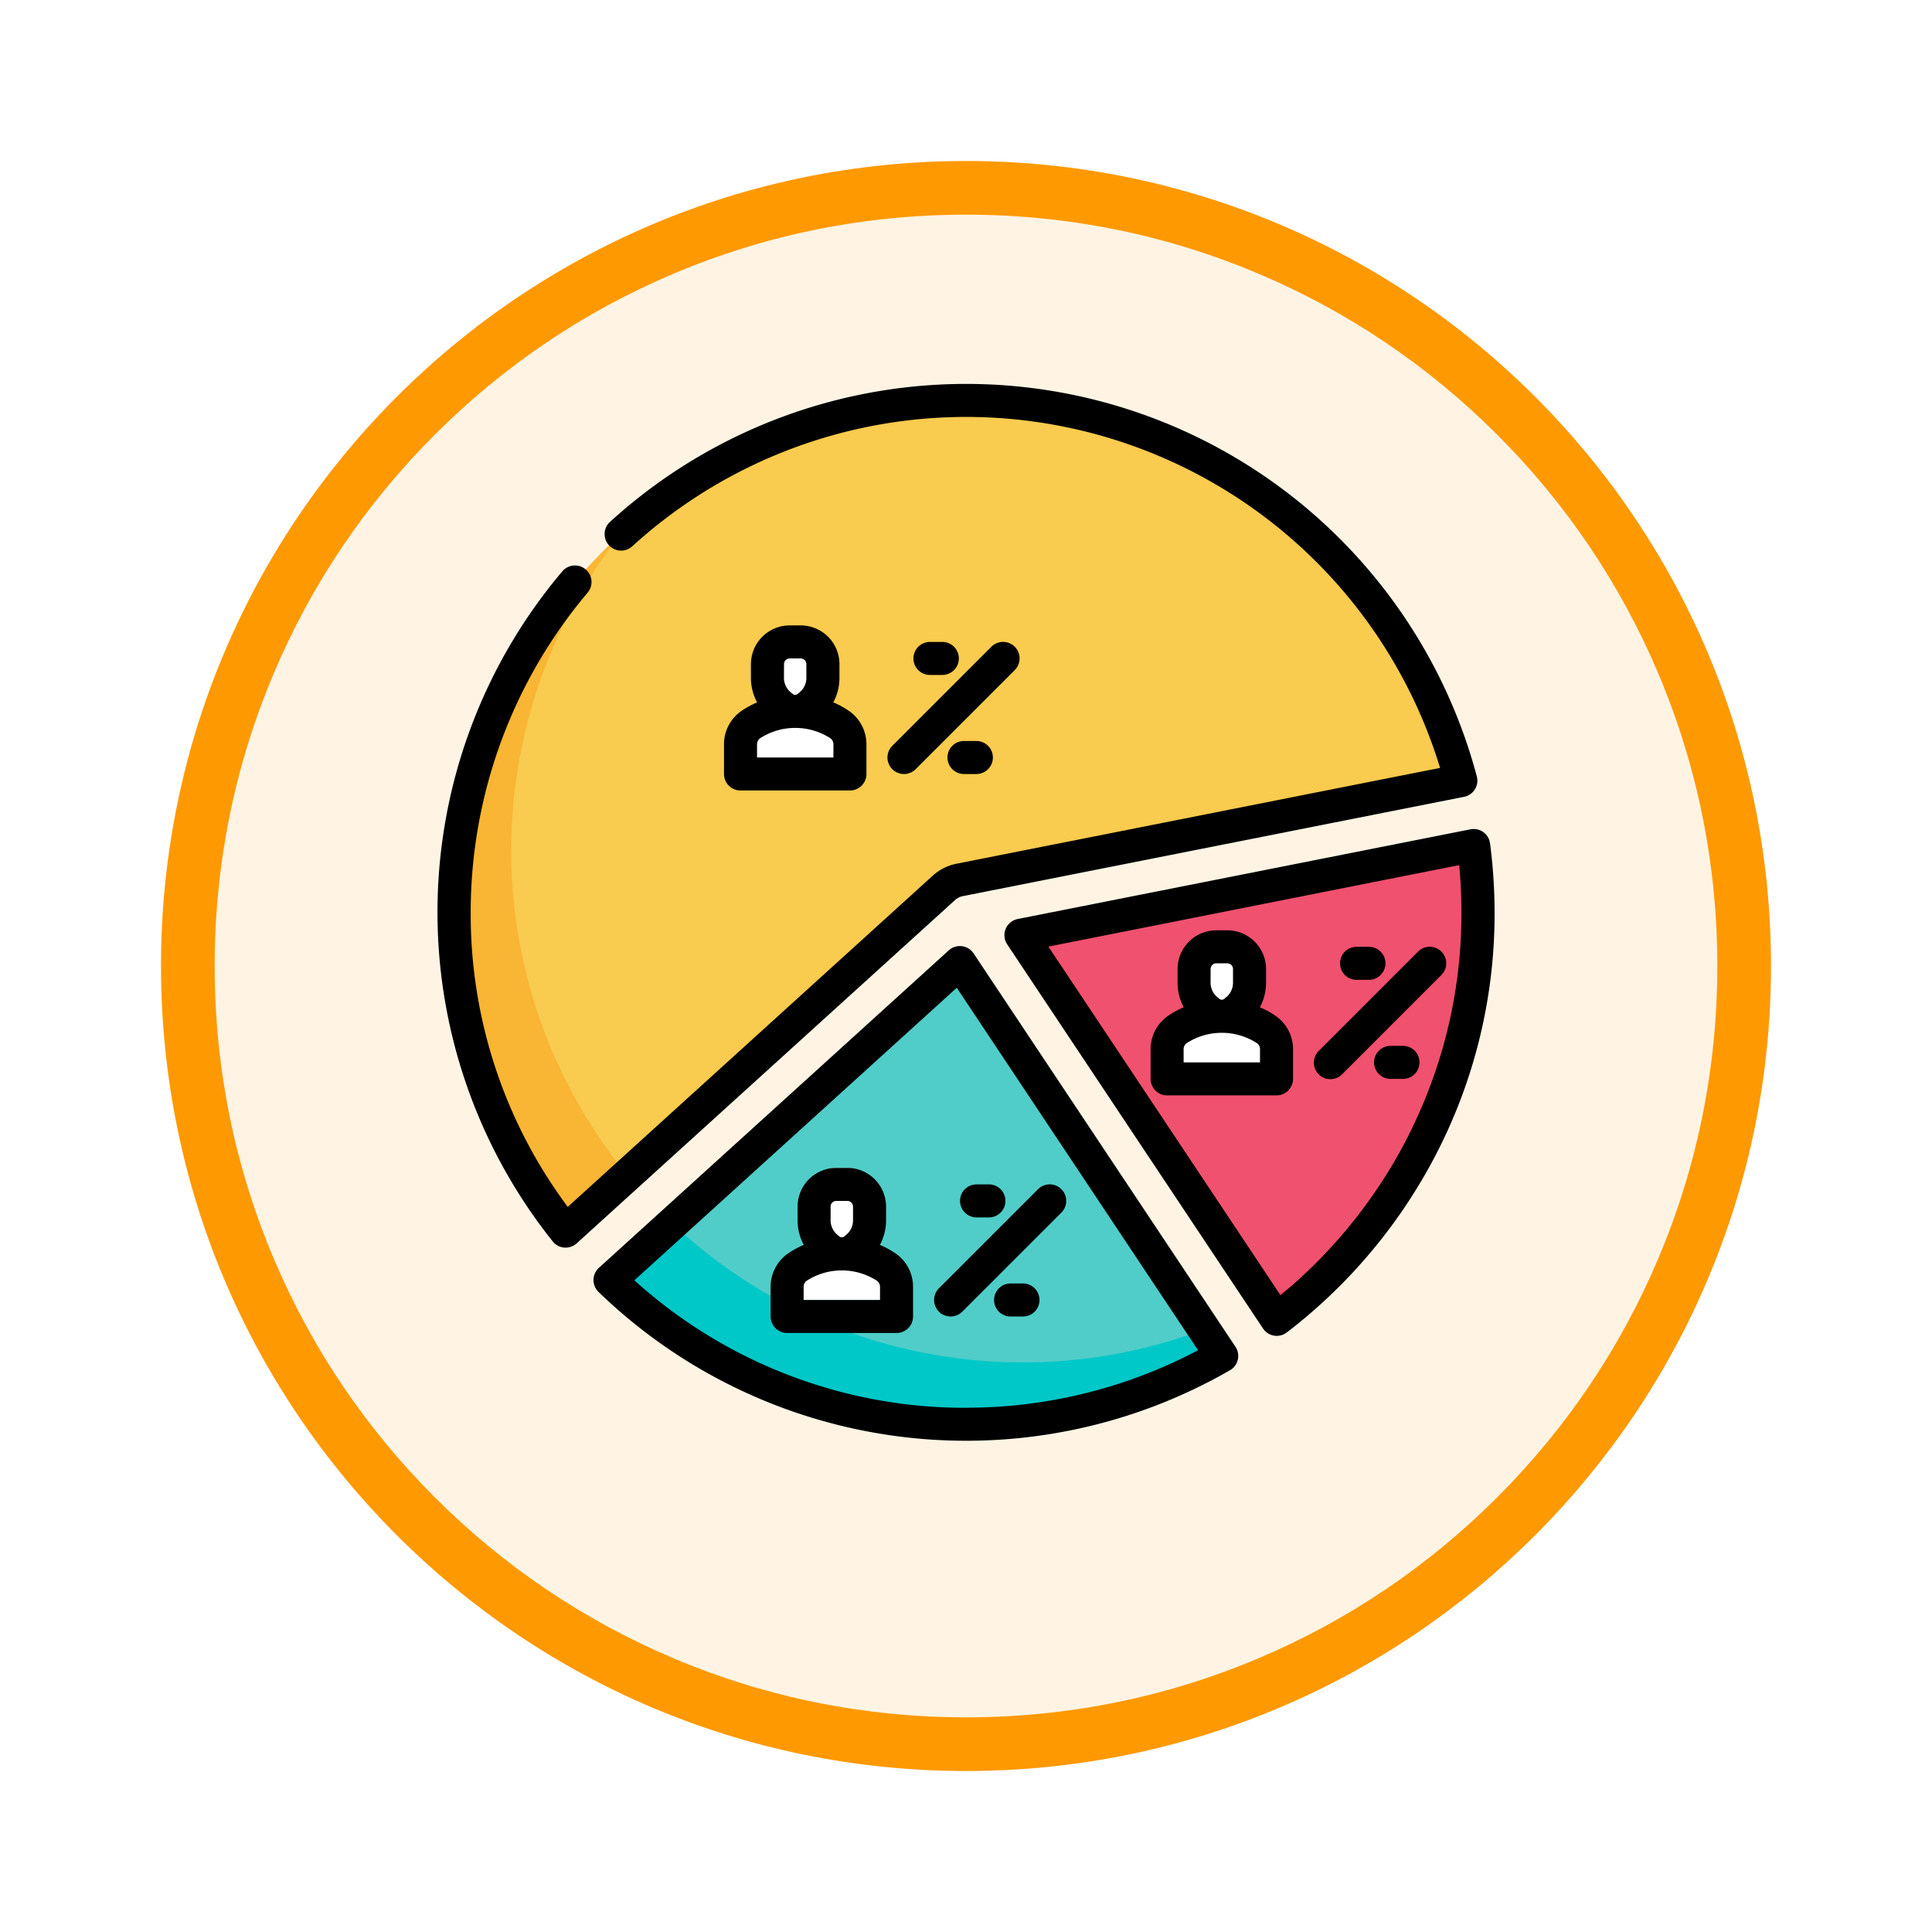 <svg xmlns="http://www.w3.org/2000/svg" xmlns:xlink="http://www.w3.org/1999/xlink" width="108" height="108" viewBox="0 0 108 108">
  <defs>
    <filter id="Fondo" x="0" y="0" width="108" height="108" filterUnits="userSpaceOnUse">
      <feOffset dy="3" input="SourceAlpha"/>
      <feGaussianBlur stdDeviation="3" result="blur"/>
      <feFlood flood-opacity="0.161"/>
      <feComposite operator="in" in2="blur"/>
      <feComposite in="SourceGraphic"/>
    </filter>
  </defs>
  <g id="Group_1144422" data-name="Group 1144422" transform="translate(-825 -2127)">
    <g transform="matrix(1, 0, 0, 1, 825, 2127)" filter="url(#Fondo)">
      <g id="Fondo-2" data-name="Fondo" transform="translate(9 6)" fill="#fff4e4">
        <path d="M 45 88.5 C 39.127 88.5 33.43 87.35 28.068 85.082 C 22.889 82.891 18.236 79.755 14.241 75.759 C 10.245 71.764 7.109 67.111 4.918 61.932 C 2.65 56.57 1.5 50.873 1.5 45 C 1.5 39.127 2.65 33.43 4.918 28.068 C 7.109 22.889 10.245 18.236 14.241 14.241 C 18.236 10.245 22.889 7.109 28.068 4.918 C 33.43 2.65 39.127 1.5 45 1.5 C 50.873 1.5 56.57 2.65 61.932 4.918 C 67.111 7.109 71.764 10.245 75.759 14.241 C 79.755 18.236 82.891 22.889 85.082 28.068 C 87.35 33.43 88.5 39.127 88.5 45 C 88.5 50.873 87.35 56.57 85.082 61.932 C 82.891 67.111 79.755 71.764 75.759 75.759 C 71.764 79.755 67.111 82.891 61.932 85.082 C 56.57 87.35 50.873 88.5 45 88.5 Z" stroke="none"/>
        <path d="M 45 3 C 39.329 3 33.829 4.11 28.653 6.299 C 23.652 8.415 19.16 11.443 15.302 15.302 C 11.443 19.16 8.415 23.652 6.299 28.653 C 4.11 33.829 3 39.329 3 45 C 3 50.671 4.11 56.171 6.299 61.347 C 8.415 66.348 11.443 70.84 15.302 74.698 C 19.16 78.557 23.652 81.585 28.653 83.701 C 33.829 85.89 39.329 87 45 87 C 50.671 87 56.171 85.89 61.347 83.701 C 66.348 81.585 70.84 78.557 74.698 74.698 C 78.557 70.84 81.585 66.348 83.701 61.347 C 85.89 56.171 87 50.671 87 45 C 87 39.329 85.89 33.829 83.701 28.653 C 81.585 23.652 78.557 19.16 74.698 15.302 C 70.84 11.443 66.348 8.415 61.347 6.299 C 56.171 4.11 50.671 3 45 3 M 45 0 C 69.853 0 90 20.147 90 45 C 90 69.853 69.853 90 45 90 C 20.147 90 0 69.853 0 45 C 0 20.147 20.147 0 45 0 Z" stroke="none" fill="#ff9902"/>
      </g>
    </g>
    <g id="Group_1144291" data-name="Group 1144291" transform="translate(849.544 2148.46)">
      <path id="Path_978892" data-name="Path 978892" d="M83.484,298.089a28.625,28.625,0,0,0,34.2,4.241l-14.639-21.988Z" transform="translate(-73.929 -247.994)" fill="#00c8c8"/>
      <path id="Path_978893" data-name="Path 978893" d="M36.254,34.806h0l28.018-5.551A28.619,28.619,0,1,0,14.228,54.439L35.376,35.249a1.846,1.846,0,0,1,.878-.443Z" transform="translate(-7.155 -7.077)" fill="#f9b534"/>
      <path id="Path_978894" data-name="Path 978894" d="M296.872,250.08a28.569,28.569,0,0,0,11.255-22.747,28.879,28.879,0,0,0-.243-3.739l-25.307,5.014Z" transform="translate(-250.048 -197.794)" fill="#eb3958"/>
      <path id="Path_978895" data-name="Path 978895" d="M133.3,302.694a28.549,28.549,0,0,0,10.124-1.845l-13.652-20.507L113.7,294.925A28.516,28.516,0,0,0,133.3,302.694Z" transform="translate(-100.659 -247.994)" fill="#50cdc8"/>
      <path id="Path_978896" data-name="Path 978896" d="M61,8a28.513,28.513,0,0,0-19.4,7.586,28.617,28.617,0,0,0,.462,35.726l17.7-16.062a1.846,1.846,0,0,1,.878-.443h0l28.017-5.551A28.628,28.628,0,0,0,61,8Z" transform="translate(-31.536 -7.077)" fill="#f9cb4e"/>
      <path id="Path_978897" data-name="Path 978897" d="M296.218,249.1a28.691,28.691,0,0,0,5.868-4.184,28.486,28.486,0,0,0,6.04-17.582,28.879,28.879,0,0,0-.243-3.739l-25.307,5.014Z" transform="translate(-250.048 -197.793)" fill="#f0516e"/>
      <g id="Group_1144290" data-name="Group 1144290" transform="translate(16.85 14.424)">
        <path id="Path_978898" data-name="Path 978898" d="M152.827,160.484a1.338,1.338,0,0,0-.578-1.1,4.545,4.545,0,0,0-4.961,0,1.338,1.338,0,0,0-.578,1.1s0,1.662,0,1.662l6.116,0Z" transform="translate(-146.71 -154.764)" fill="#fff"/>
        <path id="Path_978899" data-name="Path 978899" d="M160.51,128.536l.111.09a1.131,1.131,0,0,0,1.433,0l.11-.09a1.974,1.974,0,0,0,.723-1.527v-.768A1.241,1.241,0,0,0,161.645,125h-.617a1.241,1.241,0,0,0-1.241,1.241v.768a1.974,1.974,0,0,0,.723,1.526Z" transform="translate(-158.278 -125)" fill="#fff"/>
        <path id="Path_978900" data-name="Path 978900" d="M174.832,414.186a4.546,4.546,0,0,0-4.961,0,1.339,1.339,0,0,0-.577,1.1s0,1.662,0,1.662l6.116,0v-1.664a1.338,1.338,0,0,0-.578-1.1Z" transform="translate(-166.688 -380.166)" fill="#fff"/>
        <path id="Path_978901" data-name="Path 978901" d="M183.605,379.8a1.241,1.241,0,0,0-1.241,1.241v.768a1.974,1.974,0,0,0,.723,1.527l.11.09a1.131,1.131,0,0,0,1.433,0l.111-.09a1.974,1.974,0,0,0,.723-1.527v-.768a1.241,1.241,0,0,0-1.241-1.241Z" transform="translate(-178.25 -350.399)" fill="#fff"/>
        <path id="Path_978902" data-name="Path 978902" d="M358.924,307.086a4.546,4.546,0,0,0-4.961,0,1.339,1.339,0,0,0-.577,1.1s0,1.662,0,1.662l6.116,0v-1.664a1.338,1.338,0,0,0-.578-1.1Z" transform="translate(-329.537 -285.424)" fill="#fff"/>
        <path id="Path_978903" data-name="Path 978903" d="M368.314,272.7H367.7a1.241,1.241,0,0,0-1.241,1.241v.768a1.974,1.974,0,0,0,.723,1.527l.11.091a1.131,1.131,0,0,0,1.433,0l.111-.091a1.973,1.973,0,0,0,.723-1.527v-.768a1.241,1.241,0,0,0-1.241-1.241Z" transform="translate(-341.1 -255.657)" fill="#fff"/>
      </g>
      <path id="Path_978904" data-name="Path 978904" d="M138.713,123.643v1.647a.924.924,0,0,0,.923.938l6.116,0a.923.923,0,0,0,.923-.923v-1.664a2.262,2.262,0,0,0-.976-1.861,4.94,4.94,0,0,0-.876-.479,2.892,2.892,0,0,0,.344-1.371v-.768A2.167,2.167,0,0,0,143,117h-.617a2.167,2.167,0,0,0-2.164,2.164v.768a2.891,2.891,0,0,0,.344,1.371,4.949,4.949,0,0,0-.876.479A2.262,2.262,0,0,0,138.713,123.643Zm3.355-4.479a.318.318,0,0,1,.318-.318H143a.318.318,0,0,1,.318.318v.768a1.047,1.047,0,0,1-.385.813l-.11.09a.208.208,0,0,1-.263,0l-.111-.091a1.047,1.047,0,0,1-.385-.813Zm-1.508,4.48a.415.415,0,0,1,.179-.342,3.625,3.625,0,0,1,3.912,0,.415.415,0,0,1,.179.342v.741h-4.27C140.559,124,140.559,123.644,140.559,123.644Z" transform="translate(-122.785 -103.499)"/>
      <path id="Path_978905" data-name="Path 978905" d="M218.19,132.111a.923.923,0,0,0,1.305,0l5.539-5.539a.923.923,0,1,0-1.305-1.306l-5.539,5.539A.923.923,0,0,0,218.19,132.111Z" transform="translate(-192.853 -110.573)"/>
      <path id="Path_978906" data-name="Path 978906" d="M247.906,173a.923.923,0,1,0,0,1.846h.692a.923.923,0,0,0,0-1.846Z" transform="translate(-218.562 -153.038)"/>
      <path id="Path_978907" data-name="Path 978907" d="M232.105,126.846a.923.923,0,0,0,0-1.846h-.692a.923.923,0,1,0,0,1.846Z" transform="translate(-203.972 -110.576)"/>
      <path id="Path_978908" data-name="Path 978908" d="M168.277,384.583a4.947,4.947,0,0,0-.876-.479,2.891,2.891,0,0,0,.344-1.371v-.768a2.167,2.167,0,0,0-2.164-2.164h-.617a2.167,2.167,0,0,0-2.164,2.164v.768a2.891,2.891,0,0,0,.344,1.371,4.946,4.946,0,0,0-.876.48,2.262,2.262,0,0,0-.976,1.86v1.648a.924.924,0,0,0,.923.938l6.116,0a.923.923,0,0,0,.923-.923v-1.664a2.262,2.262,0,0,0-.977-1.861Zm-3.631-2.618a.319.319,0,0,1,.318-.318h.617a.319.319,0,0,1,.318.318v.768a1.047,1.047,0,0,1-.385.813l-.11.09a.208.208,0,0,1-.263,0l-.111-.091a1.047,1.047,0,0,1-.385-.813Zm2.762,5.221h-4.27v-.739a.415.415,0,0,1,.179-.342,3.625,3.625,0,0,1,3.912,0,.415.415,0,0,1,.179.342Z" transform="translate(-142.758 -335.975)"/>
      <path id="Path_978909" data-name="Path 978909" d="M240.767,394.912a.923.923,0,0,0,1.306,0l5.539-5.539a.923.923,0,0,0-1.306-1.306l-5.539,5.539A.923.923,0,0,0,240.767,394.912Z" transform="translate(-212.824 -343.05)"/>
      <path id="Path_978910" data-name="Path 978910" d="M271.175,435.8h-.692a.923.923,0,0,0,0,1.846h.692a.923.923,0,0,0,0-1.846Z" transform="translate(-238.534 -385.513)"/>
      <path id="Path_978911" data-name="Path 978911" d="M253.99,389.646h.692a.923.923,0,1,0,0-1.846h-.692a.923.923,0,1,0,0,1.846Z" transform="translate(-223.944 -343.052)"/>
      <path id="Path_978912" data-name="Path 978912" d="M352.369,269.483a4.943,4.943,0,0,0-.876-.479,2.892,2.892,0,0,0,.344-1.371v-.768a2.167,2.167,0,0,0-2.164-2.164h-.617a2.167,2.167,0,0,0-2.164,2.164v.768a2.891,2.891,0,0,0,.344,1.371,4.949,4.949,0,0,0-.876.479,2.261,2.261,0,0,0-.976,1.86v1.648a.924.924,0,0,0,.923.938l6.116,0a.923.923,0,0,0,.923-.923v-1.664A2.262,2.262,0,0,0,352.369,269.483Zm-3.632-2.619a.318.318,0,0,1,.318-.318h.617a.318.318,0,0,1,.318.318v.768a1.047,1.047,0,0,1-.385.813l-.11.09a.208.208,0,0,1-.263,0l-.111-.091a1.047,1.047,0,0,1-.385-.813Zm2.762,5.221h-4.27v-.74a.415.415,0,0,1,.179-.342,3.626,3.626,0,0,1,3.912,0,.415.415,0,0,1,.179.342Z" transform="translate(-305.608 -234.156)"/>
      <path id="Path_978913" data-name="Path 978913" d="M430.4,272.968l-5.539,5.539a.923.923,0,1,0,1.305,1.305l5.539-5.539a.923.923,0,0,0-1.306-1.306Z" transform="translate(-375.674 -241.231)"/>
      <path id="Path_978914" data-name="Path 978914" d="M455.267,320.7h-.692a.923.923,0,0,0,0,1.846h.692a.923.923,0,1,0,0-1.846Z" transform="translate(-401.384 -283.695)"/>
      <path id="Path_978915" data-name="Path 978915" d="M438.082,274.546h.692a.923.923,0,1,0,0-1.846h-.692a.923.923,0,0,0,0,1.846Z" transform="translate(-386.794 -241.233)"/>
      <path id="Path_978916" data-name="Path 978916" d="M96.734,272.753a.923.923,0,0,0-1.389-.172L75.787,290.328a.923.923,0,0,0-.022,1.347,29.548,29.548,0,0,0,35.3,4.378.923.923,0,0,0,.307-1.311Zm-.42,25.4a27.536,27.536,0,0,1-18.544-7.128l18.022-16.353,13.489,20.262A27.7,27.7,0,0,1,96.314,298.149Z" transform="translate(-66.852 -240.916)"/>
      <path id="Path_978917" data-name="Path 978917" d="M29.272,28.636l.026-.005,28-5.548a.923.923,0,0,0,.713-1.142A29.545,29.545,0,0,0,9.555,7.714.923.923,0,0,0,10.8,9.078,27.7,27.7,0,0,1,55.958,21.466L28.93,26.822l-.03.006a2.77,2.77,0,0,0-1.3.661L7.194,46.006A27.376,27.376,0,0,1,1.768,29.54,27.705,27.705,0,0,1,8.3,11.675a.923.923,0,0,0-1.407-1.2,29.505,29.505,0,0,0-.542,37.458A.923.923,0,0,0,7,48.282l.074,0a.923.923,0,0,0,.62-.239L28.841,28.856a.916.916,0,0,1,.431-.22Z" transform="translate(0)"/>
      <path id="Path_978918" data-name="Path 978918" d="M301.724,216.4a.923.923,0,0,0-1.095-.786l-25.307,5.014a.923.923,0,0,0-.589,1.417l14.3,21.473a.923.923,0,0,0,.616.4.912.912,0,0,0,.152.013.923.923,0,0,0,.56-.19,29.821,29.821,0,0,0,8.456-10.173,29.225,29.225,0,0,0,3.161-13.307A29.917,29.917,0,0,0,301.724,216.4Zm-4.558,16.333a27.971,27.971,0,0,1-7.156,8.926l-12.975-19.489L300,217.615c.083.878.125,1.762.125,2.639a27.394,27.394,0,0,1-2.963,12.474Z" transform="translate(-242.974 -190.715)"/>
    </g>
  </g>
</svg>
